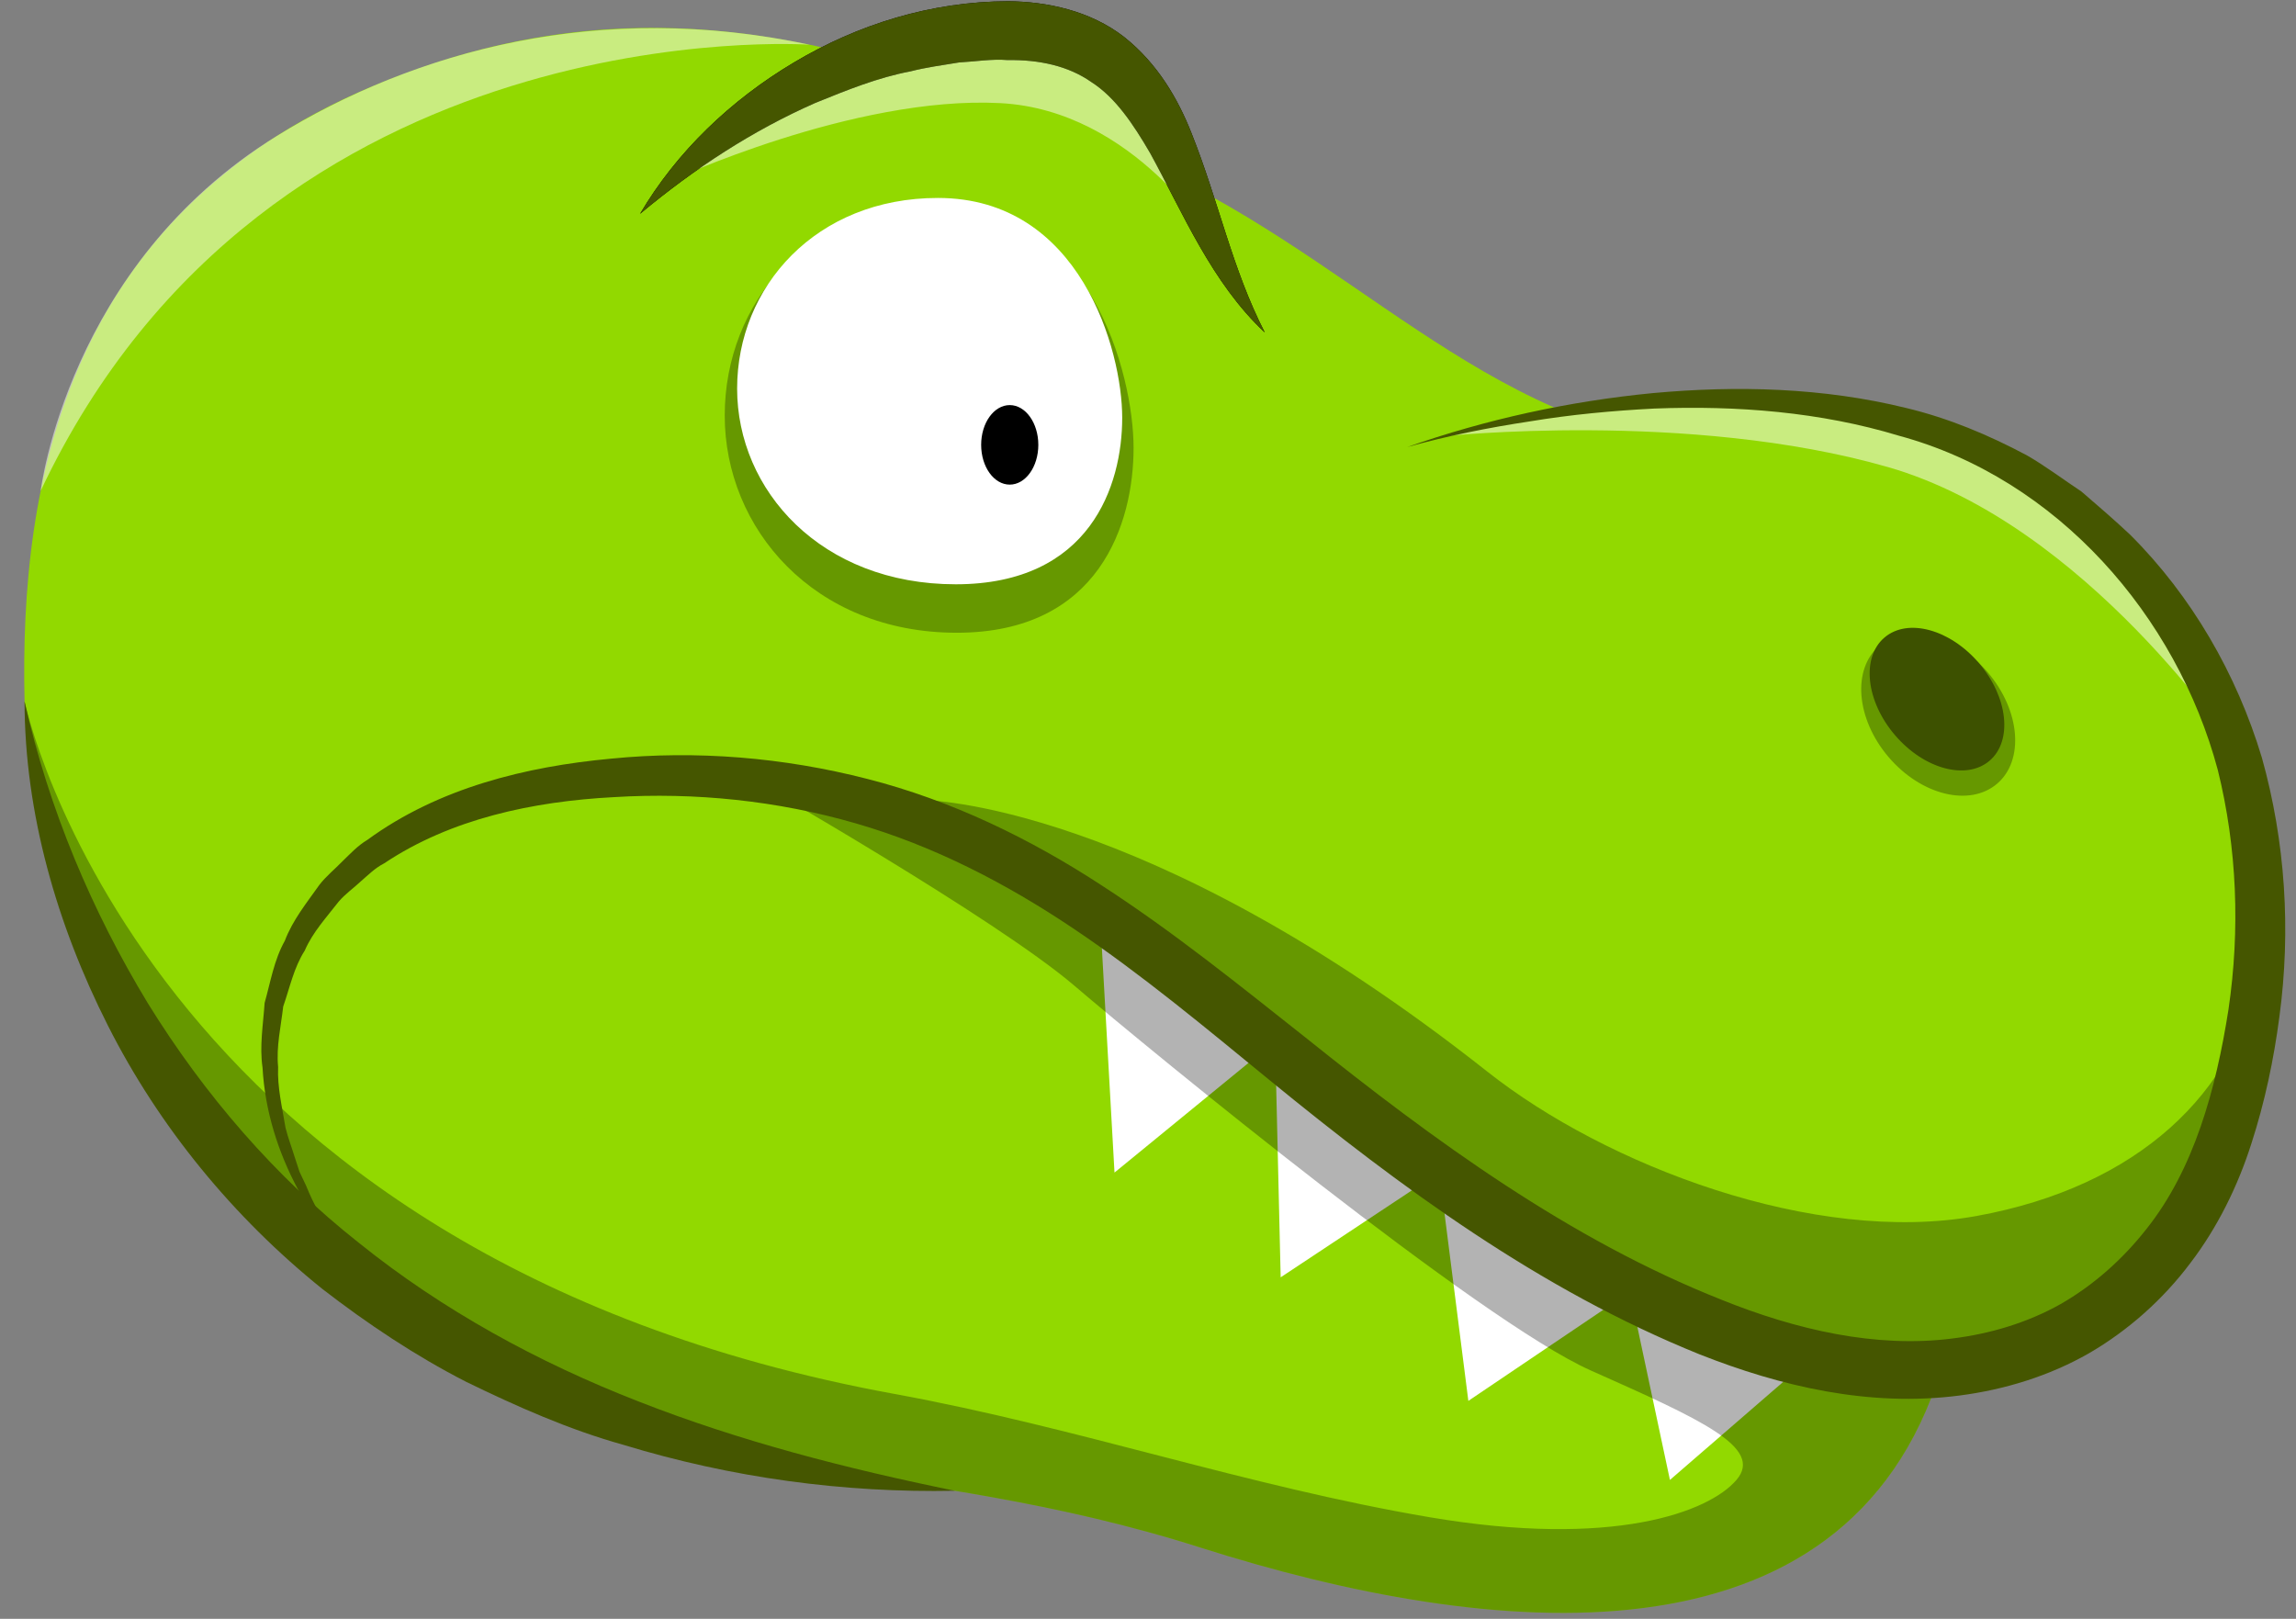 <?xml version="1.0" encoding="UTF-8" standalone="no"?>
<!DOCTYPE svg PUBLIC "-//W3C//DTD SVG 1.1//EN" "http://www.w3.org/Graphics/SVG/1.1/DTD/svg11.dtd">
<svg width="100%" height="100%" viewBox="0 0 78 55" version="1.1" xmlns="http://www.w3.org/2000/svg" xmlns:xlink="http://www.w3.org/1999/xlink" xml:space="preserve" xmlns:serif="http://www.serif.com/" style="fill-rule:evenodd;clip-rule:evenodd;stroke-linejoin:round;stroke-miterlimit:2;">
    <rect x="0" y="0" width="78" height="55" fill="#808080" stroke="none"/>
    <g transform="matrix(1,0,0,1,-243,-33)">
        <g id="Carnivore-Head" serif:id="Carnivore Head">
            <g transform="matrix(1,0,0,1,301.027,73.27)">
                <path d="M0,-25.035C-7.705,-25.766 -12.15,-31.751 -19.493,-34.885C-26.836,-38.019 -35.164,-41.691 -45.462,-37.303C-55.76,-32.915 -57.372,-23.871 -57.192,-16.438C-57.014,-9.006 -50.835,0.575 -42.686,5.501C-34.537,10.425 -27.105,9.172 -17.255,12.306C-7.404,15.44 4.685,16.656 7.908,6.288C11.132,-4.081 7.704,-24.304 0,-25.035" style="fill:rgb(146,217,0);fill-rule:nonzero;"/>
            </g>
            <g transform="matrix(1,0,0,1,290.802,77.605)">
                <path d="M0,-29.415C0,-29.415 14.238,-34.25 22.566,-27.4C30.894,-20.55 29.404,-10.073 27.536,-5.237C25.601,-0.23 19.787,4.835 9.134,0.002C-5.373,-6.581 -10.074,-18.266 -25.118,-18.266C-40.162,-18.266 -41.371,-6.983 -35.058,-0.805" style="fill:rgb(146,217,0);fill-rule:nonzero;"/>
            </g>
            <g opacity="0.5">
                <g transform="matrix(1,0,0,1,244.382,33.005)">
                    <path d="M0,16.672C0,16.672 0.91,9.006 8.017,4.617C12.714,1.717 19.005,0 26.124,1.514C26.124,1.514 7.762,0.221 0,16.672" style="fill:white;fill-rule:nonzero;"/>
                </g>
            </g>
            <g transform="matrix(1,0,0,1,280.392,72.838)">
                <path d="M0,-8.361L0.47,0L5.578,-4.18L0,-8.361Z" style="fill:white;fill-rule:nonzero;"/>
            </g>
            <g transform="matrix(1,0,0,1,286.335,76.397)">
                <path d="M0,-7.32L0.172,0L5.239,-3.358L0,-7.32Z" style="fill:white;fill-rule:nonzero;"/>
            </g>
            <g transform="matrix(1,0,0,1,291.978,80.595)">
                <path d="M0,-7.119L0.905,0L6.177,-3.559L0,-7.119Z" style="fill:white;fill-rule:nonzero;"/>
            </g>
            <g transform="matrix(1,0,0,1,298.488,83.281)">
                <path d="M0,-5.843L1.243,0L5.742,-3.895L0,-5.843Z" style="fill:white;fill-rule:nonzero;"/>
            </g>
            <g transform="matrix(1,0,0,1,264.744,37.748)">
                <path d="M0,2.517C0,2.517 4.57,-3.356 11.96,-3.712C18.536,-4.03 17.864,2.114 21.223,6.547" style="fill:rgb(146,217,0);fill-rule:nonzero;"/>
            </g>
            <g transform="matrix(1,0,0,1,264.744,37.073)">
                <path d="M0,3.192C1.238,1.088 3.081,-0.675 5.234,-1.954C7.393,-3.244 9.894,-4.025 12.507,-4.03C13.814,-4.02 15.292,-3.714 16.446,-2.816C17.585,-1.913 18.278,-0.705 18.734,0.452C19.664,2.782 20.106,5.045 21.223,7.222C19.42,5.54 18.428,3.13 17.329,1.13C16.753,0.14 16.147,-0.764 15.333,-1.284C14.55,-1.835 13.557,-2.049 12.484,-2.032C11.962,-2.077 11.387,-1.981 10.834,-1.951C10.282,-1.859 9.725,-1.787 9.18,-1.647C8.069,-1.437 7.013,-1.006 5.951,-0.575C3.847,0.351 1.86,1.638 0,3.192" style="fill-rule:nonzero;"/>
            </g>
            <g opacity="0.5">
                <g transform="matrix(-0.11,0.994,0.994,0.11,274.152,27.932)">
                    <path d="M12.08,-7.116C12.08,-7.116 5.773,-2.289 5.678,4.856C5.678,4.856 5.539,8.292 12.08,11.45C12.08,11.45 7.943,8.302 8.208,3.753C8.497,-1.228 12.08,-7.116 12.08,-7.116" style="fill:white;fill-rule:nonzero;"/>
                </g>
            </g>
            <g opacity="0.5">
                <g transform="matrix(-0.367,0.93,0.93,0.367,314.164,40.813)">
                    <path d="M14.67,-18.065C14.67,-18.065 8.879,-10.317 8.377,-2.945C7.873,4.428 12.386,9.015 14.67,10.922C14.67,10.922 9.402,3.421 10.075,-3.58C10.749,-10.583 14.67,-18.065 14.67,-18.065" style="fill:white;fill-rule:nonzero;"/>
                </g>
            </g>
            <g opacity="0.3">
                <g transform="matrix(0.649,0.761,0.761,-0.649,306.657,56.934)">
                    <path d="M1.686,-0.778C-0.015,-0.778 -1.395,0.213 -1.396,1.438C-1.396,2.66 -0.017,3.652 1.685,3.653C3.386,3.653 4.766,2.662 4.766,1.438C4.767,0.214 3.387,-0.778 1.686,-0.778" style="fill-rule:nonzero;"/>
                </g>
            </g>
            <g transform="matrix(0.649,0.761,0.761,-0.649,306.947,56.457)">
                <path d="M1.43,-0.659C-0.089,-0.66 -1.32,0.182 -1.32,1.22C-1.321,2.258 -0.089,3.1 1.43,3.099C2.949,3.099 4.18,2.258 4.181,1.22C4.18,0.182 2.949,-0.659 1.43,-0.659" style="fill:rgb(61,81,0);fill-rule:nonzero;"/>
            </g>
            <g opacity="0.3">
                <g transform="matrix(1,0,0,1,274.341,80.398)">
                    <path d="M0,-20.217C0,-20.217 7.513,-20.217 19.196,-10.983C23.212,-7.809 30.293,-5.087 35.802,-6.084C41.31,-7.082 44.638,-10.299 45.385,-14.385C45.385,-14.385 44.41,0 33.533,-0.841C22.656,-1.682 11.628,-11.74 11.628,-11.74L0,-20.217Z" style="fill-rule:nonzero;"/>
                </g>
            </g>
            <g transform="matrix(1,0,0,1,264.744,37.073)">
                <path d="M0,3.192C1.239,1.088 3.081,-0.675 5.234,-1.954C7.393,-3.244 9.894,-4.025 12.507,-4.03C13.814,-4.02 15.292,-3.714 16.446,-2.816C17.585,-1.913 18.278,-0.705 18.734,0.452C19.664,2.782 20.106,5.045 21.223,7.222C19.42,5.54 18.428,3.13 17.329,1.13C16.753,0.14 16.147,-0.764 15.333,-1.284C14.55,-1.835 13.557,-2.049 12.484,-2.032C11.962,-2.077 11.387,-1.981 10.834,-1.951C10.282,-1.859 9.725,-1.787 9.18,-1.647C8.069,-1.437 7.013,-1.006 5.951,-0.575C3.847,0.351 1.86,1.638 0,3.192" style="fill:rgb(69,86,0);fill-rule:nonzero;"/>
            </g>
            <g opacity="0.3">
                <g transform="matrix(1,0,0,1,273.392,66.398)">
                    <path d="M0,13.962C6.207,15.096 11.972,17.098 18.183,18.151C24.393,19.204 27.656,17.984 28.599,16.883C29.541,15.782 27.379,14.825 23.642,13.16C19.905,11.494 8.757,2.355 6.097,0.083C3.437,-2.19 -4.815,-6.906 -4.815,-6.906L1.591,-5.281C6.673,-3.107 16.695,5.516 22.388,9.051C28.081,12.587 35.543,13.16 35.543,13.16C32.32,23.528 20.231,22.312 10.38,19.178C0.53,16.044 -6.902,17.297 -15.051,12.373C-23.2,7.447 -29.378,-2.134 -29.557,-9.566C-29.557,-9.566 -25.605,9.283 0,13.962" style="fill-rule:nonzero;"/>
                </g>
            </g>
            <g transform="matrix(1,0,0,1,290.802,78.718)">
                <path d="M0,-30.528C2.687,-31.473 5.499,-32.086 8.354,-32.363C11.205,-32.623 14.127,-32.554 16.966,-31.854C18.388,-31.513 19.752,-30.943 21.057,-30.247C21.696,-29.879 22.29,-29.428 22.909,-29.018C23.466,-28.539 24.024,-28.058 24.561,-27.554C26.655,-25.468 28.184,-22.816 29.039,-19.975C29.84,-17.115 30.028,-14.106 29.635,-11.183C29.444,-9.721 29.139,-8.274 28.68,-6.858C28.23,-5.443 27.538,-4.02 26.607,-2.803C25.683,-1.573 24.504,-0.518 23.157,0.264C21.802,1.037 20.288,1.498 18.766,1.695C15.69,2.095 12.674,1.377 9.943,0.299C4.49,-1.901 -0.236,-5.395 -4.646,-8.999C-6.851,-10.804 -9.019,-12.615 -11.33,-14.167C-13.637,-15.717 -16.104,-16.989 -18.747,-17.749C-21.381,-18.512 -24.181,-18.805 -26.95,-18.635C-29.7,-18.49 -32.486,-17.9 -34.751,-16.386C-35.059,-16.229 -35.296,-15.989 -35.551,-15.768C-35.796,-15.538 -36.081,-15.34 -36.298,-15.083C-36.71,-14.551 -37.178,-14.049 -37.449,-13.422C-37.82,-12.843 -37.956,-12.167 -38.181,-11.521C-38.258,-10.842 -38.421,-10.164 -38.354,-9.47C-38.383,-8.774 -38.216,-8.095 -38.103,-7.407C-38.021,-7.069 -37.893,-6.742 -37.791,-6.407L-37.627,-5.907L-37.402,-5.432C-36.878,-4.116 -35.982,-2.995 -35.058,-1.918C-37.104,-3.856 -38.718,-6.494 -38.883,-9.445C-38.99,-10.176 -38.862,-10.907 -38.812,-11.645C-38.612,-12.353 -38.494,-13.099 -38.126,-13.755C-37.859,-14.46 -37.385,-15.041 -36.953,-15.653C-36.725,-15.949 -36.431,-16.184 -36.171,-16.453C-35.902,-16.712 -35.646,-16.991 -35.325,-17.181C-32.899,-18.954 -29.929,-19.675 -27.043,-19.943C-24.141,-20.231 -21.183,-19.986 -18.334,-19.254C-15.481,-18.527 -12.795,-17.22 -10.365,-15.63C-7.922,-14.046 -5.686,-12.235 -3.458,-10.474C0.952,-6.939 5.526,-3.603 10.681,-1.559C13.207,-0.541 15.917,0.09 18.522,-0.242C19.816,-0.403 21.074,-0.779 22.201,-1.412C23.321,-2.055 24.304,-2.929 25.111,-3.955C26.737,-5.992 27.48,-8.718 27.904,-11.419C28.303,-14.132 28.197,-16.914 27.541,-19.559C26.145,-24.782 22.1,-29.457 16.706,-30.915C14.049,-31.721 11.208,-31.946 8.39,-31.837C6.98,-31.764 5.568,-31.633 4.169,-31.401C2.767,-31.189 1.371,-30.911 0,-30.528" style="fill:rgb(69,86,0);fill-rule:nonzero;"/>
            </g>
            <g opacity="0.3">
                <g transform="matrix(-0.999,0.044,0.044,0.999,274.588,54.504)">
                    <path d="M-0.916,-14.55C3.48,-14.744 6.467,-11.518 6.636,-7.687C6.805,-3.856 3.938,-0.18 -0.916,0.034C-5.771,0.248 -7.08,-3.436 -7.192,-5.974C-7.304,-8.512 -6.046,-14.324 -0.916,-14.55" style="fill-rule:nonzero;"/>
                </g>
            </g>
            <g transform="matrix(-0.999,0.046,0.046,0.999,274.604,52.857)">
                <path d="M-0.863,-13.105C3.277,-13.296 6.09,-10.4 6.249,-6.949C6.408,-3.498 3.708,-0.177 -0.863,0.034C-5.436,0.244 -6.668,-3.07 -6.773,-5.356C-6.879,-7.642 -5.693,-12.883 -0.863,-13.105" style="fill:white;fill-rule:nonzero;"/>
            </g>
            <g transform="matrix(0,-1,-1,0,277.303,47.143)">
                <path d="M-0.971,-0.971C-1.717,-0.971 -2.322,-0.536 -2.322,-0C-2.322,0.537 -1.717,0.971 -0.971,0.971C-0.225,0.971 0.38,0.537 0.38,-0C0.38,-0.536 -0.225,-0.971 -0.971,-0.971" style="fill-rule:nonzero;"/>
            </g>
            <g transform="matrix(1,0,0,1,243.834,83.725)">
                <path d="M0,-26.894C0.83,-23.215 2.291,-19.769 4.188,-16.641C6.111,-13.528 8.515,-10.742 11.367,-8.492C14.197,-6.216 17.43,-4.446 20.859,-3.11C24.291,-1.764 27.907,-0.83 31.608,-0.076C27.83,0 24.016,-0.517 20.347,-1.636C18.496,-2.151 16.729,-2.937 14.993,-3.782C13.272,-4.665 11.653,-5.746 10.118,-6.932C7.092,-9.367 4.572,-12.437 2.831,-15.883C1.095,-19.315 0.006,-23.1 0,-26.894" style="fill:rgb(69,86,0);fill-rule:nonzero;"/>
            </g>
        </g>
    </g>
</svg>
